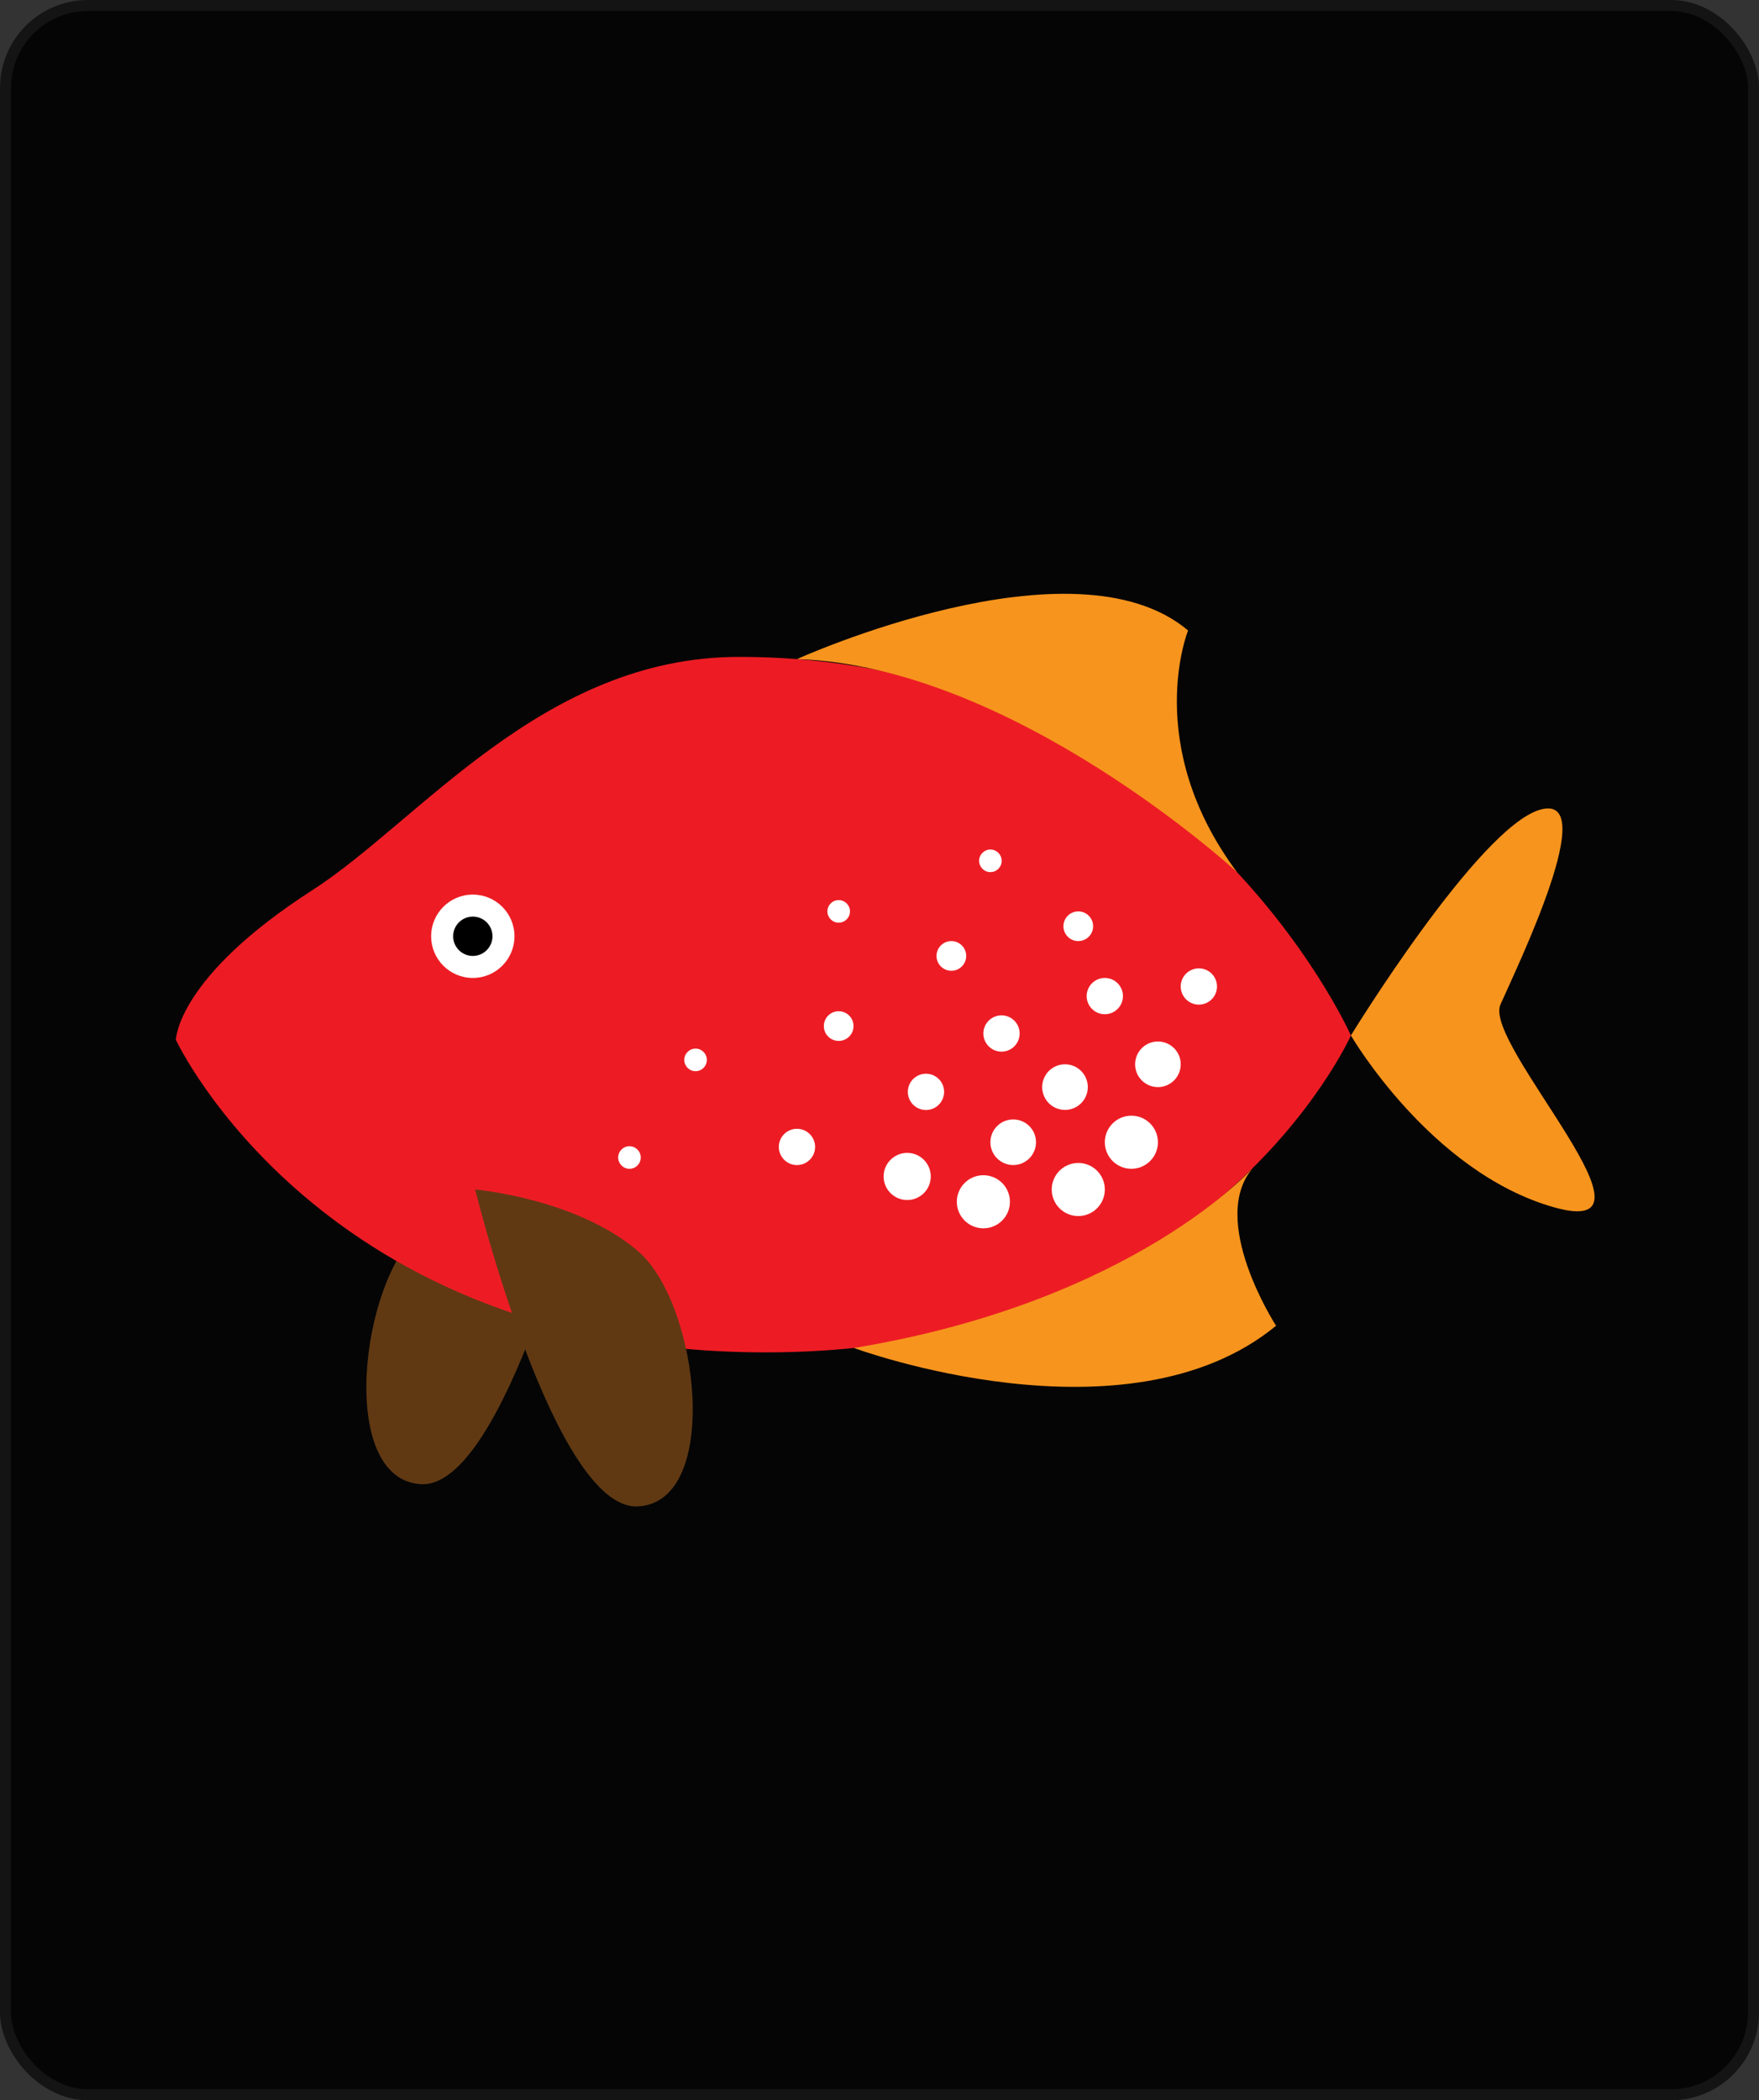 <svg width="160" height="191" viewBox="0 0 160 191" fill="none" xmlns="http://www.w3.org/2000/svg">
<rect x="0" y="0" width="160" height="191" fill="#333333" stroke="none"/>
<g id="Frame 105">
<rect x="0.5" y="0.5" width="159" height="190" rx="7.5" fill="#050505"/>
<rect x="0.5" y="0.5" width="159" height="190" rx="7.5" stroke="#141414"/>
<g id="Group">
<path id="Vector" d="M53.116 106.153C53.116 106.153 45.911 135.374 38.305 134.974C30.7 134.574 32.701 116.56 38.305 111.757C43.91 106.953 53.116 106.153 53.116 106.153Z" fill="#603913"/>
<path id="Vector_2" d="M67.213 59.739C49.381 59.739 38.158 74.687 28.409 80.955C16.053 88.897 16 94.565 16 94.565C16 94.565 29.21 122.986 69.639 122.986C110.069 122.986 122.879 94.164 122.879 94.164C122.879 94.164 107.642 59.739 67.213 59.739Z" fill="#ED1C24"/>
<path id="Vector_3" d="M122.879 94.164C122.879 94.164 134.487 75.235 140.091 73.634C145.695 72.033 138.08 87.734 136.479 91.362C134.878 94.99 152.5 112.978 141.292 109.776C130.084 106.573 122.879 94.164 122.879 94.164Z" fill="#F7941D"/>
<path id="Vector_4" d="M72.488 59.94C72.488 59.94 97.66 48.531 108.068 57.337C108.068 57.337 103.866 67.7 112.517 79.311C112.517 79.311 92.149 60.541 72.488 59.94Z" fill="#F7941D"/>
<path id="Vector_5" d="M43.22 108.175C43.22 108.175 50.425 137.396 58.031 136.996C65.636 136.596 63.635 118.582 58.031 113.779C52.427 108.975 43.22 108.175 43.22 108.175Z" fill="#603913"/>
<path id="Vector_6" d="M43.007 88.936C45.101 88.936 46.797 87.239 46.797 85.145C46.797 83.052 45.101 81.355 43.007 81.355C40.914 81.355 39.217 83.052 39.217 85.145C39.217 87.239 40.914 88.936 43.007 88.936Z" fill="white"/>
<path id="Vector_7" d="M44.796 85.145C44.796 86.133 43.995 86.934 43.007 86.934C42.02 86.934 41.219 86.133 41.219 85.145C41.219 84.157 42.02 83.356 43.007 83.356C43.995 83.356 44.796 84.157 44.796 85.145Z" fill="black"/>
<path id="Vector_8" d="M77.671 122.587C77.671 122.587 102.464 131.755 116.074 120.566C116.074 120.566 109.797 110.894 114.018 106.153C114.018 106.153 103.251 118.372 77.671 122.587Z" fill="#F7941D"/>
<path id="Vector_9" d="M84.662 106.988C84.662 108.172 83.703 109.132 82.519 109.132C81.335 109.132 80.375 108.172 80.375 106.988C80.375 105.804 81.335 104.845 82.519 104.845C83.703 104.845 84.662 105.804 84.662 106.988Z" fill="white"/>
<path id="Vector_10" d="M91.864 109.291C91.864 110.624 90.783 111.705 89.449 111.705C88.115 111.705 87.034 110.624 87.034 109.291C87.034 107.957 88.115 106.876 89.449 106.876C90.783 106.876 91.864 107.957 91.864 109.291Z" fill="white"/>
<path id="Vector_11" d="M98.081 110.589C99.415 110.589 100.496 109.508 100.496 108.175C100.496 106.841 99.415 105.76 98.081 105.76C96.748 105.76 95.666 106.841 95.666 108.175C95.666 109.508 96.748 110.589 98.081 110.589Z" fill="white"/>
<path id="Vector_12" d="M102.911 106.291C104.244 106.291 105.325 105.209 105.325 103.876C105.325 102.542 104.244 101.461 102.911 101.461C101.577 101.461 100.496 102.542 100.496 103.876C100.496 105.209 101.577 106.291 102.911 106.291Z" fill="white"/>
<path id="Vector_13" d="M94.236 103.876C94.236 105.021 93.307 105.95 92.162 105.95C91.016 105.95 90.088 105.021 90.088 103.876C90.088 102.73 91.016 101.802 92.162 101.802C93.307 101.802 94.236 102.73 94.236 103.876Z" fill="white"/>
<path id="Vector_14" d="M85.833 99.672C86.041 98.785 85.491 97.897 84.604 97.689C83.717 97.481 82.829 98.032 82.621 98.919C82.413 99.806 82.963 100.694 83.85 100.902C84.737 101.11 85.625 100.559 85.833 99.672Z" fill="white"/>
<path id="Vector_15" d="M77.638 93.311C77.638 94.057 77.033 94.662 76.287 94.662C75.541 94.662 74.937 94.057 74.937 93.311C74.937 92.566 75.541 91.961 76.287 91.961C77.033 91.961 77.638 92.566 77.638 93.311Z" fill="white"/>
<path id="Vector_16" d="M64.294 96.389C64.294 96.955 63.835 97.415 63.268 97.415C62.701 97.415 62.242 96.956 62.242 96.389C62.242 95.822 62.701 95.362 63.268 95.362C63.835 95.362 64.294 95.822 64.294 96.389Z" fill="white"/>
<path id="Vector_17" d="M76.287 83.909C76.854 83.909 77.313 83.45 77.313 82.883C77.313 82.316 76.854 81.857 76.287 81.857C75.72 81.857 75.261 82.316 75.261 82.883C75.261 83.45 75.72 83.909 76.287 83.909Z" fill="white"/>
<path id="Vector_18" d="M90.088 79.311C90.654 79.311 91.114 78.851 91.114 78.285C91.114 77.718 90.654 77.258 90.088 77.258C89.521 77.258 89.061 77.718 89.061 78.285C89.061 78.851 89.521 79.311 90.088 79.311Z" fill="white"/>
<path id="Vector_19" d="M58.283 105.264C58.283 105.831 57.823 106.291 57.257 106.291C56.69 106.291 56.23 105.831 56.23 105.264C56.23 104.698 56.69 104.238 57.257 104.238C57.823 104.238 58.283 104.698 58.283 105.264Z" fill="white"/>
<path id="Vector_20" d="M87.886 86.934C87.886 87.68 87.282 88.284 86.536 88.284C85.79 88.284 85.186 87.68 85.186 86.934C85.186 86.188 85.79 85.584 86.536 85.584C87.282 85.584 87.886 86.188 87.886 86.934Z" fill="white"/>
<path id="Vector_21" d="M99.431 84.233C99.431 84.979 98.827 85.584 98.081 85.584C97.335 85.584 96.731 84.979 96.731 84.233C96.731 83.487 97.335 82.883 98.081 82.883C98.827 82.883 99.431 83.487 99.431 84.233Z" fill="white"/>
<path id="Vector_22" d="M74.111 104.624C74.288 103.73 73.707 102.862 72.813 102.685C71.92 102.507 71.051 103.088 70.874 103.982C70.697 104.876 71.278 105.744 72.171 105.921C73.065 106.098 73.933 105.518 74.111 104.624Z" fill="white"/>
<path id="Vector_23" d="M92.264 95.154C92.908 94.509 92.908 93.465 92.264 92.82C91.62 92.176 90.575 92.176 89.931 92.82C89.287 93.465 89.287 94.509 89.931 95.154C90.575 95.798 91.62 95.798 92.264 95.154Z" fill="white"/>
<path id="Vector_24" d="M101.661 91.752C102.305 91.108 102.305 90.063 101.661 89.419C101.017 88.775 99.972 88.775 99.328 89.419C98.683 90.063 98.683 91.108 99.328 91.752C99.972 92.396 101.017 92.396 101.661 91.752Z" fill="white"/>
<path id="Vector_25" d="M109.049 91.362C109.96 91.362 110.699 90.624 110.699 89.713C110.699 88.801 109.96 88.063 109.049 88.063C108.138 88.063 107.399 88.801 107.399 89.713C107.399 90.624 108.138 91.362 109.049 91.362Z" fill="white"/>
<path id="Vector_26" d="M98.947 98.862C98.947 100.008 98.018 100.937 96.873 100.937C95.727 100.937 94.798 100.008 94.798 98.862C94.798 97.717 95.727 96.788 96.873 96.788C98.018 96.788 98.947 97.717 98.947 98.862Z" fill="white"/>
<path id="Vector_27" d="M107.399 96.788C107.399 97.934 106.471 98.862 105.325 98.862C104.18 98.862 103.251 97.934 103.251 96.788C103.251 95.643 104.18 94.714 105.325 94.714C106.471 94.714 107.399 95.643 107.399 96.788Z" fill="white"/>
</g>
</g>
</svg>
